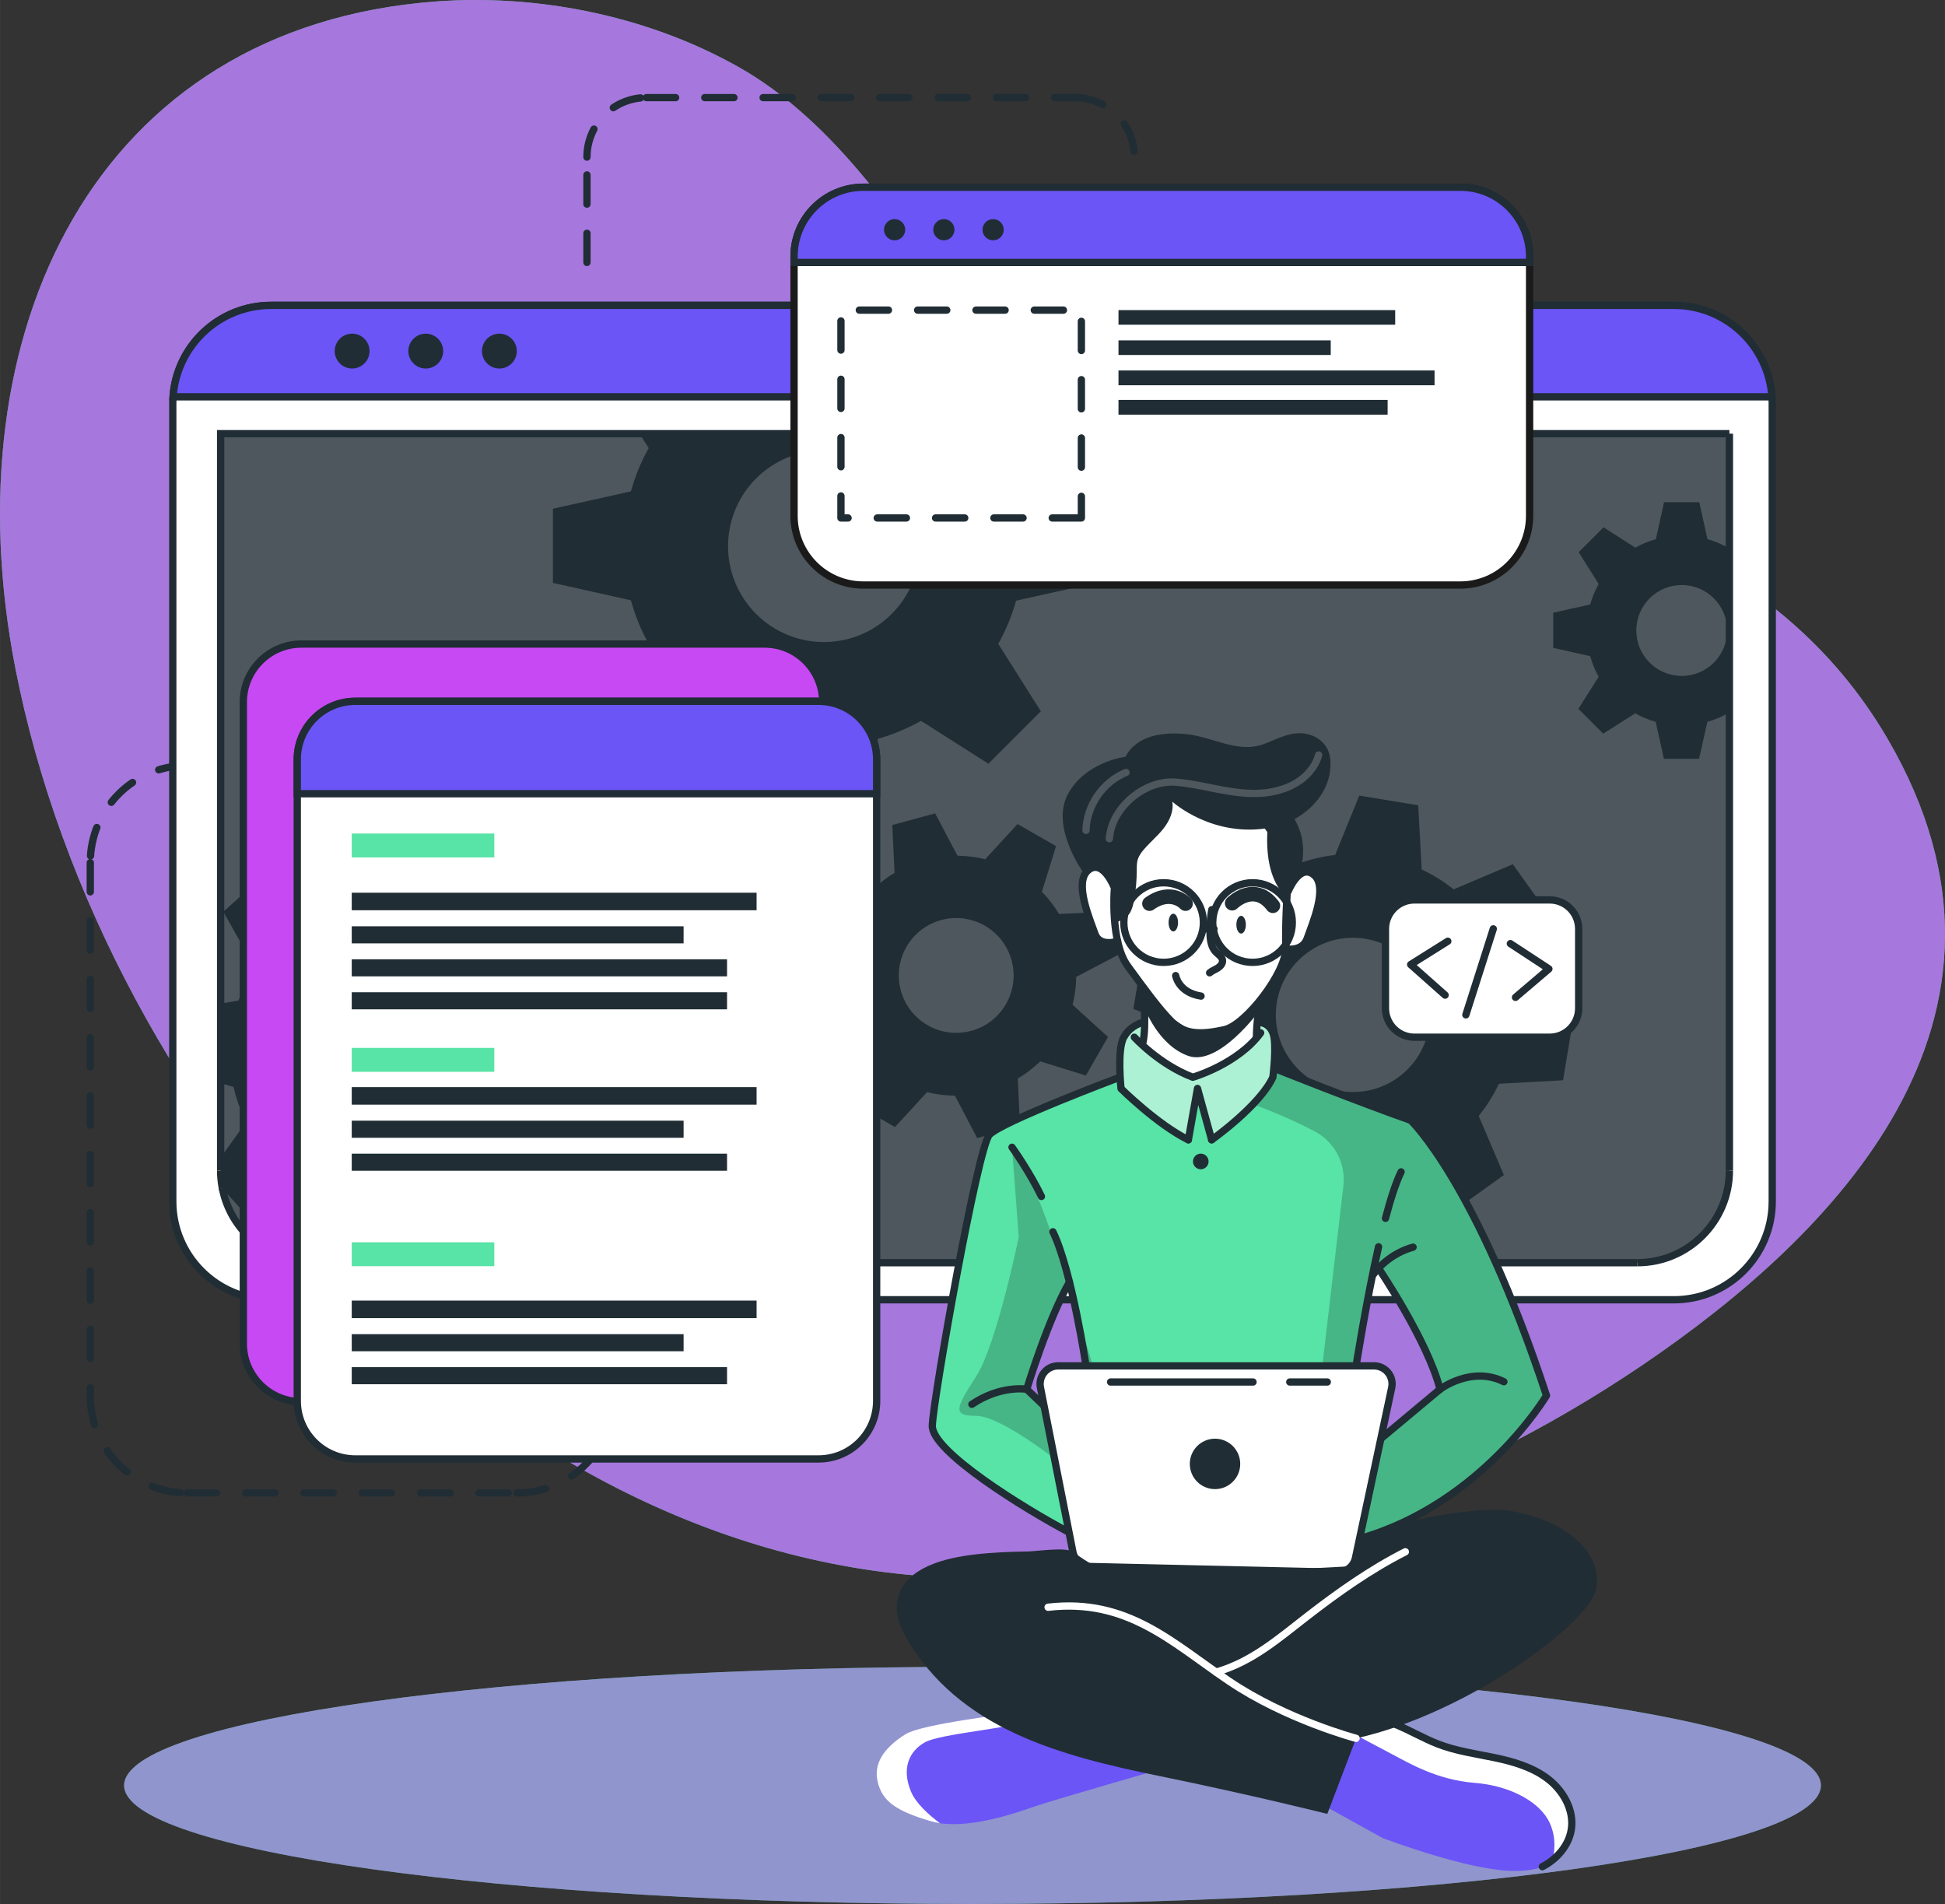 <?xml version="1.0" encoding="UTF-8"?>
<!DOCTYPE svg PUBLIC "-//W3C//DTD SVG 1.1//EN" "http://www.w3.org/Graphics/SVG/1.1/DTD/svg11.dtd">
<!-- Creator: CorelDRAW X7 -->
<svg xmlns="http://www.w3.org/2000/svg" xml:space="preserve" width="613px" height="600px" version="1.1" style="shape-rendering:geometricPrecision; text-rendering:geometricPrecision; image-rendering:optimizeQuality; fill-rule:evenodd; clip-rule:evenodd"
viewBox="0 0 61285003 59986323"
 xmlns:xlink="http://www.w3.org/1999/xlink">
 <rect x="0" y="0" width="61285003" height="59986323" fill="#333333" stroke="none"/>
 <defs>
  <style type="text/css">
   <![CDATA[
    .str7 {stroke:white;stroke-width:229790;stroke-linecap:round;stroke-linejoin:round;stroke-opacity:0.2}
    .str4 {stroke:#1A1A1A;stroke-width:229790}
    .str2 {stroke:#202D34;stroke-width:229790}
    .str3 {stroke:#202D34;stroke-width:229790}
    .str1 {stroke:#202D34;stroke-width:229790;stroke-linejoin:round}
    .str5 {stroke:#202D34;stroke-width:229790;stroke-linecap:round;stroke-linejoin:round}
    .str8 {stroke:white;stroke-width:229790;stroke-linecap:round;stroke-linejoin:round}
    .str6 {stroke:#202D34;stroke-width:459521;stroke-linecap:round;stroke-linejoin:round}
    .str0 {stroke:#202D34;stroke-width:229790;stroke-linecap:round;stroke-linejoin:round;stroke-dasharray:918924.344 918924.344}
    .fil2 {fill:none;fill-rule:nonzero}
    .fil12 {fill:none;fill-rule:nonzero}
    .fil5 {fill:#202D34;fill-rule:nonzero}
    .fil0 {fill:#58E3A7;fill-rule:nonzero}
    .fil9 {fill:#6B55F6;fill-rule:nonzero}
    .fil7 {fill:#6B55F6;fill-rule:nonzero}
    .fil8 {fill:#C749F3;fill-rule:nonzero}
    .fil4 {fill:white;fill-rule:nonzero}
    .fil11 {fill:black;fill-rule:nonzero;fill-opacity:0.2}
    .fil6 {fill:white;fill-rule:nonzero;fill-opacity:0.2}
    .fil3 {fill:#C749F3;fill-rule:nonzero;fill-opacity:0.502}
    .fil10 {fill:white;fill-rule:nonzero;fill-opacity:0.502}
    .fil1 {fill:#C749F3;fill-rule:nonzero;fill-opacity:0.702}
   ]]>
  </style>
 </defs>
 <g id="Layer_x0020_1">
  <g id="_1335622987920">
   <path class="fil0" d="M59472247 23269557c-6803606,-11651045 -25256544,-7501420 -29025764,-13168947 -1929894,-2901897 -4088989,-6265500 -7220676,-8014727 -2985441,-1667632 -6446995,-2262536 -9464850,-2041602 -10776460,788738 -15345871,10430713 -13274867,21019007 2762500,14124181 15283169,28551837 30157652,28652857 7779387,52783 15206592,-2728020 21032704,-6659308 43632,-29403 87028,-58806 130305,-88327 5820327,-3961813 12859981,-10803560 7665496,-19698953z"/>
   <path class="fil1" d="M59472247 23269557c-6803606,-11651045 -25256544,-7501420 -29025764,-13168947 -1929894,-2901897 -4088989,-6265500 -7220676,-8014727 -2985441,-1667632 -6446995,-2262536 -9464850,-2041602 -10776460,788738 -15345871,10430713 -13274867,21019007 2762500,14124181 15283169,28551837 30157652,28652857 7779387,52783 15206592,-2728020 21032704,-6659308 43632,-29403 87028,-58806 130305,-88327 5820327,-3961813 12859981,-10803560 7665496,-19698953z"/>
   <path class="fil2 str0" d="M6661611 24117277l-756442 0"/>
   <path class="fil2 str0" d="M5905169 24117277c-1690657,0 -3061132,1370534 -3061132,3061192"/>
   <path class="fil2 str0" d="M2844037 27178469l0 16796997"/>
   <path class="fil2 str0" d="M2844037 43975466c0,1690658 1370475,3061192 3061132,3061192"/>
   <path class="fil2 str0" d="M5905169 47036658l10379051 0"/>
   <path class="fil2 str0" d="M16284220 47036658c1690658,0 3061192,-1370534 3061192,-3061192"/>
   <path class="fil2 str0" d="M18494327 8268253l0 -3317964"/>
   <path class="fil2 str0" d="M18494327 4950289c0,-1035414 839336,-1874809 1874749,-1874809"/>
   <path class="fil2 str0" d="M20369076 3075480l13497336 0"/>
   <path class="fil2 str0" d="M33866412 3075480c1035414,0 1874750,839395 1874750,1874809"/>
   <path class="fil0" d="M57374615 56250698c0,2063093 -11968393,3735625 -26732054,3735625 -14763780,0 -26732114,-1672532 -26732114,-3735625 0,-2063151 11968334,-3735624 26732114,-3735624 14763661,0 26732054,1672473 26732054,3735624z"/>
   <path class="fil3" d="M57374615 56250698c0,2063093 -11968393,3735625 -26732054,3735625 -14763780,0 -26732114,-1672532 -26732114,-3735625 0,-2063151 11968334,-3735624 26732114,-3735624 14763661,0 26732054,1672473 26732054,3735624z"/>
   <path class="fil4 str1" d="M55841776 12720112l0 25132262c0,1710614 -1387243,3097856 -3097857,3097856l-44202835 0c-1710555,0 -3097857,-1387242 -3097857,-3097856l0 -25132262c0,-73921 3071,-146247 9270,-218632 110880,-1608944 1451893,-2880760 3088587,-2880760l44202835 0c1636694,0 2977766,1271816 3088646,2880760 6082,72385 9211,144711 9211,218632z"/>
   <path class="fil5" d="M51589005 39781796l-41735130 0c-1603394,0 -2903196,-1299802 -2903196,-2903255l0 -23216006 47541582 0 0 23216006c0,1603453 -1299802,2903255 -2903256,2903255z"/>
   <path class="fil6" d="M54492969 13662416l0 23216892c0,1602804 -1286281,2902311 -2870900,2902311l-41800489 0c-1584619,0 -2870901,-1299507 -2870901,-2902311l0 -23216892 47542290 0z"/>
   <path class="fil7 str2" d="M55832565 12501480l-50380068 0c110880,-1608944 1451893,-2880760 3088587,-2880760l44202835 0c1636694,0 2977766,1271816 3088646,2880760z"/>
   <path class="fil5" d="M11643428 11061100c0,303061 -245672,548733 -548674,548733 -303061,0 -548733,-245672 -548733,-548733 0,-303061 245672,-548733 548733,-548733 303002,0 548674,245672 548674,548733z"/>
   <path class="fil5" d="M13963529 11061100c0,303061 -245672,548733 -548733,548733 -303002,0 -548733,-245672 -548733,-548733 0,-303061 245731,-548733 548733,-548733 303061,0 548733,245672 548733,548733z"/>
   <path class="fil5" d="M16283630 11061100c0,303061 -245672,548733 -548733,548733 -303061,0 -548733,-245672 -548733,-548733 0,-303061 245672,-548733 548733,-548733 303061,0 548733,245672 548733,548733z"/>
   <path class="fil2 str3" d="M54492202 13663302l0 23215357"/>
   <path class="fil2 str3" d="M54492202 36878659c0,1602803 -1299448,2903845 -2903846,2903845"/>
   <path class="fil2 str3" d="M51588356 39782504l-41734717 0"/>
   <path class="fil2 str3" d="M9853639 39782504c-1410328,0 -2585080,-1006955 -2846870,-2340293"/>
   <path class="fil2 str3" d="M7006769 37442211l-1476 -1594 0 -6081"/>
   <path class="fil2 str3" d="M7005293 37434536c-35484,-180136 -53905,-366472 -53905,-555877"/>
   <path class="fil2 str3" d="M6951388 36878659l0 -23215357 47540814 0"/>
   <path class="fil5" d="M54447153 17254098c-203221,-113892 -420318,-203222 -645148,-266337l-260197 -1165542 -1108566 0 -258661 1165542c-226307,61580 -443462,152445 -646684,266337l-1000756 -640484 -783719 783719 629680 1000815c-115486,204697 -204698,421793 -266337,646624l-1165542 258661 0 1108626 1165542 260137c61639,227901 150851,446532 266337,651289l-640425 1007014 783660 783660 1006955 -640484c203221,115486 420318,204757 646683,267872l258662 1164006 1108566 0 260197 -1164006c224771,-63115 441867,-153921 645148,-267872l50776 32296 0 -5281099 -46171 29226zm-1456558 4041696l0 0c-791394,0 -1431878,-640543 -1431878,-1431878 0,-789918 640484,-1431937 1431878,-1431937 791395,0 1431938,642019 1431938,1431937 0,791335 -640543,1431878 -1431938,1431878z"/>
   <path class="fil5" d="M34474010 18376893l0 -2337223 -2457373 -545073c-133906,-474222 -321777,-932976 -561958,-1364157l297156 -468024 -11598438 0 286411 455743c-241716,429528 -429587,886865 -560482,1362622l-2457314 546608 0 2337223 2457314 548084c130895,478887 318766,940770 560482,1373427l-1350341 2123256 1653638 1652103 2121721 -1350341c431063,241716 888400,431122 1364158,565087l545013 2454244 2337282 0 549678 -2454244c474164,-133965 929906,-324906 1359552,-565087l2123138 1350341 1652045 -1652103 -1341013 -2123256c238646,-431063 428052,-886865 561958,-1361088l2457373 -548142zm-8514456 1850720l0 0c-1667455,0 -3019273,-1351818 -3019273,-3019273 0,-1667572 1351818,-3019390 3019273,-3019390 1667454,0 3019331,1351818 3019331,3019390 0,1667455 -1351877,3019273 -3019331,3019273z"/>
   <path class="fil5" d="M18971678 34425950l98541 -1853790 -1921511 -541943c-89330,-380288 -221701,-751364 -394162,-1102426l1160936 -1630553 -1244067 -1381044 -1739839 983870c-332582,-207885 -686714,-378752 -1059325,-506577l-332582 -1970752 -1853731 -98599 -535862 1927710c-381822,84666 -751364,217096 -1102426,391092l-1628959 -1160936 -1382638 1244067 985406 1741374c-212491,330988 -381823,685120 -508113,1057731l-561958 92401 0 2511218 407977 115427c86201,383475 218632,754493 394162,1105496l-802139 1122500 53905 962320 0 6081 1476 1594 826819 917626 1742969 -983811c332522,213966 689783,386427 1062336,512658l317231 1892285 0 1535 15351 78526 1853790 98540 49300 -177066 0 -1535 486503 -1749050c384951,-86201 754493,-217096 1108566,-391092l1625889 1159342 1382697 -1242472 -982335 -1742969c209420,-331047 378752,-685119 501972,-1056196l1973821 -332582zm-4923897 -2896170l0 0c-886864,-985346 -2405002,-1065466 -3390408,-178601 -985346,886864 -1065465,2405003 -178601,3390408 886865,985405 2405003,1063930 3390408,177066 985406,-886865 1065466,-2403468 178601,-3388873z"/>
   <path class="fil5" d="M33797038 31655834c72031,-286943 109286,-581856 112534,-877950l1332747 -700706 -368302 -1352172 -1504322 70377c-152150,-253642 -334235,-488746 -540526,-698403l445823 -1439141 -1214841 -695865 -1016284 1108980c-286057,-70142 -579494,-106807 -875057,-111530l-703599 -1333810 -1350165 367416 71264 1506271c-253643,152209 -488747,334235 -699880,539936l-1439613 -444288 -696809 1212833 1114883 1013568c-72031,286884 -108755,580380 -110053,875529l-1335228 703127 368243 1352172 1506330 -71263c150202,254528 330810,489160 538519,699289l-447949 1431760 1214841 695865 1011088 -1099414c286943,72090 580439,108814 877005,110585l701651 1334754 1350165 -367416 -59219 -1286636 -10037 -220520c256477,-151147 493057,-332641 706670,-540704l1438550 447182 594490 -1038956 101434 -175826 -1114353 -1015044zm-3192500 821446l0 0c-964682,262558 -1958707,-307016 -2220321,-1269809 -262558,-964681 306958,-1958707 1269691,-2220320 964741,-262558 1958707,306957 2220380,1269691 262558,964740 -307017,1958766 -1269750,2220438z"/>
   <path class="fil5" d="M49250365 34033973l307903 -1855325 -1878411 -755970c-43100,-395697 -133965,-783719 -269407,-1157866l1351818 -1505798 -1094691 -1530419 -1864595 791394c-309437,-247916 -646624,-457277 -1006955,-625133l-109286 -2023121 -1856861 -306367 -760633 1870676c-394162,46170 -780590,137035 -1153202,271001l-1510463 -1351877 -1528883 1094750 792929 1863001c-218631,274012 -408037,566564 -565028,877595 -21610,43100 -43160,86201 -63175,129301l-2021586 112475 -307903 1853731 304833 123160 1573519 634344c43159,392627 132430,780649 269466,1153261l-1351818 1510462 1094691 1528884 1864595 -794524c307902,250987 646624,461942 1005361,629739l104681 2013911 1855384 306426 759099 -1856860c395638,-43101 783660,-133966 1156272,-271001l1507333 1353411 1530419 -1096285 -792930 -1864536c252522,-309496 466548,-649753 635938,-1011619l2021586 -110821zm-5205702 -83131l0 0c-1091622,780590 -2609760,529604 -3390349,-562018 -782184,-1090086 -529663,-2608224 560423,-3388814 1091621,-782243 2609759,-529662 3390408,560424 782184,1091621 529604,2609759 -560482,3390408z"/>
   <path class="fil8 str2" d="M24093011 44161270l-14596633 0c-1010557,0 -1829819,-819203 -1829819,-1829819l0 -20209959c0,-1010557 819262,-1829878 1829819,-1829878l14596633 0c1010557,0 1829819,819321 1829819,1829878l0 20209959c0,1010616 -819262,1829819 -1829819,1829819z"/>
   <path class="fil4 str1" d="M27622344 23924329l0 20209900c0,1011619 -819144,1830645 -1830705,1830645l-14596278 0c-1009967,0 -1829111,-819026 -1829111,-1830645l0 -20209900c0,-1010026 819144,-1829170 1829111,-1829170l14596278 0c1011561,0 1830705,819144 1830705,1829170z"/>
   <path class="fil7 str2" d="M27622344 23924329l0 1082351 -18256094 0 0 -1082351c0,-1010026 819144,-1829170 1829111,-1829170l14596278 0c1011561,0 1830705,819144 1830705,1829170z"/>
   <path class="fil0" d="M15574481 27013742l-4491417 0 0 -753312 4491417 0 0 753312z"/>
   <path class="fil0" d="M15574481 33767695l-4491417 0 0 -753313 4491417 0 0 753313z"/>
   <path class="fil0" d="M15574481 39892322l-4491417 0 0 -753313 4491417 0 0 753313z"/>
   <path class="fil5" d="M23839309 28678068l-12756245 0 0 -552512 12756245 0 0 552512z"/>
   <path class="fil5" d="M21539164 29721511l-10456100 0 0 -538401 10456100 0 0 538401z"/>
   <path class="fil5" d="M22908458 30761116l-11825394 0 0 -538400 11825394 0 0 538400z"/>
   <path class="fil5" d="M22908458 31799836l-11825394 0 0 -538401 11825394 0 0 538401z"/>
   <path class="fil5" d="M23839309 34802695l-12756245 0 0 -552571 12756245 0 0 552571z"/>
   <path class="fil5" d="M21539164 35846138l-10456100 0 0 -538401 10456100 0 0 538401z"/>
   <path class="fil5" d="M22908458 36885803l-11825394 0 0 -538460 11825394 0 0 538460z"/>
   <path class="fil5" d="M23839309 41528425l-12756245 0 0 -552571 12756245 0 0 552571z"/>
   <path class="fil5" d="M21539164 42571927l-10456100 0 0 -538459 10456100 0 0 538459z"/>
   <path class="fil5" d="M22908458 43611533l-11825394 0 0 -538460 11825394 0 0 538460z"/>
   <path class="fil4 str4" d="M48196472 8081917l0 8168059c0,1205572 -976195,2181707 -2181766,2181707l-18813388 0c-1204037,0 -2181708,-976135 -2181708,-2181707l0 -8168059c0,-1205571 977671,-2183242 2181708,-2183242l18813388 0c1205571,0 2181766,977671 2181766,2183242z"/>
   <path class="fil9 str2" d="M48196472 8081917l0 186336 -23176862 0 0 -186336c0,-1205571 977671,-2183242 2181708,-2183242l18813388 0c1205571,0 2181766,977671 2181766,2183242z"/>
   <path class="fil5" d="M28424484 7473729c-130541,130482 -342147,130482 -472629,0 -130541,-130482 -130541,-342087 0,-472628 130482,-130482 342088,-130482 472629,0 130482,130541 130482,342146 0,472628z"/>
   <path class="fil5" d="M29976571 7473729c-130541,130482 -342087,130482 -472629,0 -130482,-130482 -130482,-342087 0,-472628 130542,-130482 342088,-130482 472629,0 130482,130541 130482,342146 0,472628z"/>
   <path class="fil5" d="M31528658 7473729c-130541,130482 -342087,130482 -472629,0 -130482,-130482 -130482,-342087 0,-472628 130542,-130482 342088,-130482 472629,0 130482,130541 130482,342146 0,472628z"/>
   <path class="fil2 str0" d="M34073412 16318937l-7575989 0 0 -6548724 7575989 0 0 6548724z"/>
   <path class="fil5" d="M43961355 10230148l-8719036 0 0 -459935 8719036 0 0 459935z"/>
   <path class="fil5" d="M41930322 11183848l-6688003 0 0 -459876 6688003 0 0 459876z"/>
   <path class="fil5" d="M45201584 12137607l-9959265 0 0 -465367 9959265 0 0 465367z"/>
   <path class="fil5" d="M43722826 13064088l-8480507 0 0 -465307 8480507 0 0 465307z"/>
   <path class="fil7" d="M37183550 55562155c0,0 -4047837,1160877 -4612925,1361087 -514253,181671 -1907636,669710 -2953086,518858 -103146,-15410 -203222,-36960 -298692,-64651 -1059267,-315695 -1535083,-609782 -1673654,-1276421 -140106,-668234 388022,-1156331 896134,-1470433 508054,-314042 3264059,-642019 3264059,-642019l665163 195546 1536 0 4711465 1378033z"/>
   <path class="fil4" d="M29617539 57442100c-103146,-15410 -203222,-36960 -298692,-64651 -1059267,-315695 -1535083,-609782 -1673654,-1276421 -140106,-668234 388022,-1156331 896134,-1470433 508054,-314042 3264059,-642019 3264059,-642019l665163 195546c-601988,277142 -2846811,431123 -3336444,712869 -489632,281747 -726743,812945 -437262,1530419 153922,381882 566564,751423 920696,1014690z"/>
   <path class="fil7" d="M49511802 57629912c-41565,414177 -187812,811409 -606594,1057790 -278736,164785 -675968,263267 -1244126,257126 -1419538,-18480 -4087808,-1033170 -4087808,-1033170l-2498938 -1381043 1299507 -2057070 355667 -563494 919160 206351c0,0 760575,431063 1525873,774449 765180,343327 2622040,415712 3276457,945375 654359,528069 1131593,1103902 1060802,1793686z"/>
   <path class="fil4" d="M49511802 57629912c-41565,414177 -187812,811409 -606594,1057790 78466,-321836 143176,-766774 -70850,-1247196 -277142,-626609 -1187092,-1179357 -2381918,-1271698 -1193232,-92400 -2109381,-651289 -2588209,-900740 -374088,-194011 -1162471,-617457 -1490388,-794523l355667 -563494 919160 206351c0,0 760575,431063 1525873,774449 765180,343327 2622040,415712 3276457,945375 654359,528069 1131593,1103902 1060802,1793686z"/>
   <path class="fil2 str5" d="M48598132 58810627c459935,-236049 837565,-669533 914142,-1180774 90629,-604705 -253761,-1212480 -739024,-1584442 -485264,-371963 -1091444,-546549 -1690127,-671009 -598623,-124460 -1210826,-208063 -1780342,-430532 -875647,-342087 -1739190,-1017878 -2647841,-776811"/>
   <path class="fil0" d="M44447740 35295220l-4227973 -1608944 -52311 -20015c0,0 15410,-112415 27691,-275606 26155,-337187 40030,-886865 -118556,-1073201 -235576,-275547 -903810,-44635 -1555098,-343327 -651230,-298692 -1856860,235576 -1856860,235576 0,0 -869920,-160121 -1253278,468024 -195546,506577 -127825,1261011 -127825,1261011 0,0 -27690,10805 -80001,29285 -503508,187812 -3244162,1219446 -3824601,1633565 -640543,454207 -1348747,5111826 -1576589,6479054 -227901,1368763 -632809,2600490 -426517,3071642 204756,469617 3150168,2737585 4843837,3322687 1693669,586579 7703046,414178 7703046,414178 0,0 98541,-26215 272537,-81655 1016166,-326382 4622135,-1670525 6534376,-4840766 0,0 -1852196,-6075564 -4281878,-8671508zm-11422907 7833943l0 0c-311032,220166 -144712,1074676 -144712,1074676l-529662 -466547 1328732 -3267188 566623 2508148c0,0 -909950,-67721 -1220981,150911zm10629977 2075491l0 0c-146246,75455 420377,-1495053 150911,-1850720 -269407,-357202 -1076211,-321777 -1076211,-321777l69256 -429587c9269,-47706 478827,-2455779 478827,-2455779l158586 -189405c0,0 1644428,2819180 1938456,3812261 0,0 -1792151,1435007 -1719825,1435007z"/>
   <path class="fil4" d="M36465013 25104808l-2182121 2316794c0,0 -300994,265983 -181376,938054 119619,672071 398118,1249381 608543,1294134 210365,44813 505278,45226 505278,45226 0,0 467610,1013450 798775,1411686 0,0 115426,1564250 53964,1998501 0,0 783896,684824 1522330,771852 738493,87086 1879473,-1044329 1879473,-1044329l282750 -1384940c0,0 669415,-1016225 715054,-1286695 45698,-270588 351711,-201214 502031,-334589 150438,-133434 498489,-730227 555936,-1294193 57448,-563966 61522,-1211653 -593545,-1021421 -567568,-152564 -212314,-1352526 -212314,-1352526l-997391 -880016 -3257387 -177538z"/>
   <path class="fil10" d="M40219767 33686276c-33831,89271 -70791,173937 -112415,252462 -360214,678979 -1929187,1972346 -1929187,1972346l-474222 -1458034 -260197 1458034c-523522,-227901 -2120186,-1612014 -2120186,-1612014 0,0 -53846,-129361 -120031,-331047 52311,-18480 80001,-29285 80001,-29285 0,0 -67721,-754434 127825,-1261011 383358,-628145 1253278,-468024 1253278,-468024 0,0 1205630,-534268 1856860,-235576 651288,298692 1319522,67780 1555098,343327 235576,275607 90865,1348807 90865,1348807l52311 20015z"/>
   <path class="fil11" d="M44447740 35295220l-4227973 -1608944 -52311 -20015c0,0 15410,-112415 27691,-275606l-87795 548083 -625074 849905c0,0 1057199,381409 1950913,859883 621295,332699 978202,1009140 896311,1709138l-779408 6664504 -318707 3784511 963855 1000815c1016166,-326382 4622135,-1670525 6534376,-4840766 0,0 -1852196,-6075564 -4281878,-8671508zm-792930 9909434l0 0c-146246,75455 420377,-1495053 150911,-1850720 -269407,-357202 -1076211,-321777 -1076211,-321777l69256 -429587c9269,-47706 478827,-2455779 478827,-2455779l158586 -189405c0,0 1644428,2819180 1938456,3812261 0,0 -1792151,1435007 -1719825,1435007z"/>
   <path class="fil11" d="M34532225 43353934l-657488 -2197117c0,0 -1178707,-4020323 -1987106,-5011869l212550 2827328c0,0 -693562,3377773 -1335581,4381658 -642019,1002350 -780590,1253337 0,1253337 782125,0 2679015,1513532 2679015,1513532l-146246 -1262605 1234856 -1504264zm-1652104 849905l0 0 -529662 -466547 1328732 -3267188 566623 2508148c0,0 -909950,-67721 -1220981,150911 -311032,220166 -144712,1074676 -144712,1074676z"/>
   <path class="fil2 str5" d="M36014112 31110702c0,0 121389,1184730 0,1726024"/>
   <path class="fil2 str5" d="M39590560 32678022c0,0 -6908,-577191 131840,-1131888"/>
   <path class="fil2 str5" d="M39907909 25988071c0,0 716825,900562 680042,1580545 -36783,680042 -91869,1488676 -73507,2279008 18362,790272 -1268156,2444384 -1929836,2591397 -661621,147073 -1231373,183797 -1654111,-238941 -422679,-422621 -845417,-1010794 -1396807,-1764342 -551331,-753549 -422680,-2407601 -422680,-2407601"/>
   <path class="fil2 str5" d="M38182653 28658407c-43809,246971 -62585,498370 -55913,749120 5550,209953 36783,436850 183856,586756 79234,80769 194306,145361 209362,257540 13343,99485 -62703,189819 -147250,243960 -84489,54141 -182616,87618 -258367,153509"/>
   <path class="fil2 str5" d="M37044389 30736614c0,0 82894,534268 799246,646034"/>
   <path class="fil5" d="M37118958 29065735c0,154335 -66776,279503 -149080,279503 -82363,0 -149080,-125168 -149080,-279503 0,-154394 66717,-279503 149080,-279503 82304,0 149080,125109 149080,279503z"/>
   <path class="fil5" d="M39255735 29132866c0,154394 -66776,279503 -149080,279503 -82364,0 -149081,-125109 -149081,-279503 0,-154335 66717,-279445 149081,-279445 82304,0 149080,125110 149080,279445z"/>
   <path class="fil2 str6" d="M38824613 28456189c0,0 694802,-694802 1282739,80120"/>
   <path class="fil2 str6" d="M37354889 28469474c0,0 -440923,-494356 -1135667,0"/>
   <path class="fil5" d="M36068076 31761695c0,0 425513,1173099 1375906,1505740 950512,332699 2212468,-1393797 2212468,-1393797l-66008 -224535c0,0 -826879,1074322 -1746807,891175 -919869,-183266 -1829523,-1429576 -1829523,-1429576l53964 650993z"/>
   <path class="fil2 str5" d="M35215337 29653790c0,0 -566564,200092 -717179,-241421 -150674,-441396 -667112,-1603454 -215266,-1990767 451964,-387372 815129,511419 815129,511419"/>
   <path class="fil2 str5" d="M40513381 29894503c0,0 526593,105921 677208,-335534 150674,-441454 667112,-1603453 215207,-1990825 -451905,-387373 -815070,511418 -815070,511418"/>
   <path class="fil5" d="M35098021 29065735c156933,-7144 414473,-160121 497131,-293732 82658,-133611 117611,-290721 144475,-445528 51366,-296449 77758,-597207 78762,-898083 413,-117552 -2716,-237466 31587,-349940 35720,-117079 109935,-218454 189405,-311504 197790,-231738 435846,-427520 623835,-667229 188047,-239651 326146,-543125 275311,-843470 0,0 1284805,1174457 3136883,811233 997037,-195546 1954043,-1070603 1837554,-2170253 -41448,-391447 -329099,-672839 -702537,-765653 -492939,-122570 -935810,140165 -1382283,308552 -814126,307017 -1610657,-220225 -2433225,-308670 -703363,-75632 -1566789,11632 -1933142,710980 0,0 -1263492,148431 -1816948,1186147 -553456,1037716 498607,2474436 498607,2474436 0,0 423447,-512600 967574,525116l-12989 1037598z"/>
   <path class="fil5" d="M39987556 25722679c0,0 -326736,1702643 525825,2527101 0,0 186631,-511833 375741,-636706 0,0 474518,-899617 -149316,-1890395 -623834,-990778 -752250,0 -752250,0z"/>
   <path class="fil12 str7" d="M41549326 23785049c-126172,469205 -522932,832311 -972947,1015576 -1183609,482134 -2333150,-52547 -3518234,-157287 -968519,-85610 -2036228,786966 -2103831,1781228"/>
   <path class="fil12 str7" d="M34219245 26162362c17831,-782775 535036,-1531895 1260717,-1825863"/>
   <path class="fil2 str5" d="M35741162 32678022c0,0 779822,859292 1843222,1260953 0,0 1416881,-410871 2138016,-1398697"/>
   <path class="fil2 str5" d="M37918618 29065735c0,692441 -561368,1253809 -1253749,1253809 -692500,0 -1253868,-561368 -1253868,-1253809 0,-692440 561368,-1253808 1253868,-1253808 692381,0 1253749,561368 1253749,1253808"/>
   <path class="fil2 str5" d="M40719791 29065735c0,692441 -561309,1253809 -1253809,1253809 -692440,0 -1253809,-561368 -1253809,-1253809 0,-692440 561369,-1253808 1253809,-1253808 692500,0 1253809,561368 1253809,1253808"/>
   <path class="fil2 str5" d="M36014112 32210412c0,0 -381173,77108 -603111,467610 -221878,390442 -88031,1620339 -88031,1620339 0,0 1145526,1133777 2121012,1611955"/>
   <path class="fil2 str5" d="M37443982 35910316l287829 -1618213 446650 1618213"/>
   <path class="fil2 str5" d="M38178461 35910316c0,0 1510580,-1068299 1928891,-1971341 0,0 136386,-1052890 0,-1398697 -136446,-345925 -450902,-329866 -450902,-329866"/>
   <path class="fil2 str5" d="M34219245 43032570c0,0 -447181,-3000260 -1043207,-4224371"/>
   <path class="fil2 str5" d="M31887631 36144948c0,0 566092,793402 926718,1550788"/>
   <path class="fil2 str5" d="M43654988 38384811c157582,-597797 324965,-1122145 492466,-1464469"/>
   <path class="fil2 str5" d="M42729333 43032570c0,0 323016,-2056834 707496,-3751920"/>
   <path class="fil2 str5" d="M43277121 40146142c307666,-410694 753844,-715821 1248141,-853506"/>
   <path class="fil2 str5" d="M40167987 33666143c0,0 2601553,1039133 4280461,1629314 0,0 2065750,1942706 4280521,8671448 0,0 -2030207,3414083 -5890232,4508598"/>
   <path class="fil2 str5" d="M43509214 45326811l1865126 -1557224"/>
   <path class="fil2 str5" d="M45374340 43769587c0,0 986704,-749888 2012789,-236816"/>
   <path class="fil2 str5" d="M43436829 39957858c0,0 1542876,2272513 1937511,3811729"/>
   <path class="fil2 str5" d="M32896889 44290040l-545899 -520453"/>
   <path class="fil2 str5" d="M32350990 43769587c0,0 -810229,-141581 -1727618,473396"/>
   <path class="fil2 str5" d="M32350990 43769587c0,0 677975,-2226874 1346681,-3376474"/>
   <path class="fil2 str5" d="M35282940 33938975c0,0 -3742179,1404187 -4109181,1813051 -366885,408981 -1761331,8262643 -1797996,9161375 -32886,803380 2882000,2608579 4321908,3369449"/>
   <path class="fil4 str1" d="M48830933 32678022l-4264283 0c-503507,0 -911662,-408214 -911662,-911721l0 -2501595c0,-503449 408155,-911663 911662,-911663l4264283 0c503508,0 911663,408214 911663,911663l0 2501595c0,503507 -408155,911721 -911663,911721z"/>
   <path class="fil2 str5" d="M45619067 29653790l-1170619 734892 1086308 963441"/>
   <path class="fil2 str5" d="M47752183 31422147l1052005 -896548 -1214369 -796117"/>
   <path class="fil2 str5" d="M46188170 31973773l864193 -2709658"/>
   <path class="fil5" d="M38081396 36592248c0,135913 -110172,246085 -246085,246085 -135973,0 -246145,-110172 -246145,-246085 0,-135973 110172,-246145 246145,-246145 135913,0 246085,110172 246085,246145z"/>
   <path class="fil5" d="M42411629 49743245l-8516700 0c-110230,0 -199678,-89448 -199678,-199679 0,-110230 89448,-199679 199678,-199679l8516700 0c110290,0 199679,89449 199679,199679 0,110231 -89389,199679 -199679,199679z"/>
   <path class="fil4 str1" d="M42709731 49081329l1141334 -5359624c75514,-354841 -195074,-689135 -557885,-689135l-9950644 0c-359328,0 -629089,328331 -559538,680869l1023251 5181259c51838,262382 279031,453558 546489,459699l7786060 178365c274071,6258 513839,-183325 570933,-451433z"/>
   <path class="fil5" d="M39078374 46121276c0,438738 -355608,794405 -794347,794405 -438797,0 -794464,-355667 -794464,-794405 0,-438739 355667,-794465 794464,-794465 438739,0 794347,355726 794347,794465z"/>
   <path class="fil2 str5" d="M40639789 43541155l1182250 0"/>
   <path class="fil2 str5" d="M34993990 43541155l4487638 0"/>
   <path class="fil5" d="M42729333 54767277l-907294 2380914c0,0 -2313075,-583096 -5277084,-1190457 -3099214,-635052 -6336055,-1457325 -8015141,-4402914 -204697,-359150 -340847,-783423 -245082,-1185615 242366,-1017465 1565962,-1293662 2438421,-1395509 547552,-63942 1100300,-85138 1651277,-92813 280861,-3956 1207579,-151147 1431819,13815 59,60 581560,427875 1077038,638182 495418,210365 7728021,-188993 7728021,-188993 0,0 215089,-454030 227429,-868384 1136906,-577782 3769573,-1067296 4881918,-851027 1749286,340139 2769644,1360497 2575338,2429564 -194424,1068950 -4054686,3935835 -7566660,4713237z"/>
   <path class="fil2 str8" d="M42729333 54767277c0,0 -2200011,-583096 -3997888,-1797878 -1797819,-1214723 -3202420,-2623870 -5707144,-2332322"/>
   <path class="fil2 str8" d="M38317917 52682870c1135548,-326795 1969039,-1061215 2880288,-1766703 965154,-747291 1985866,-1470964 3083628,-2026310"/>
   <path class="fil2 str5" d="M37918618 29264115l333172 0"/>
  </g>
 </g>
</svg>
